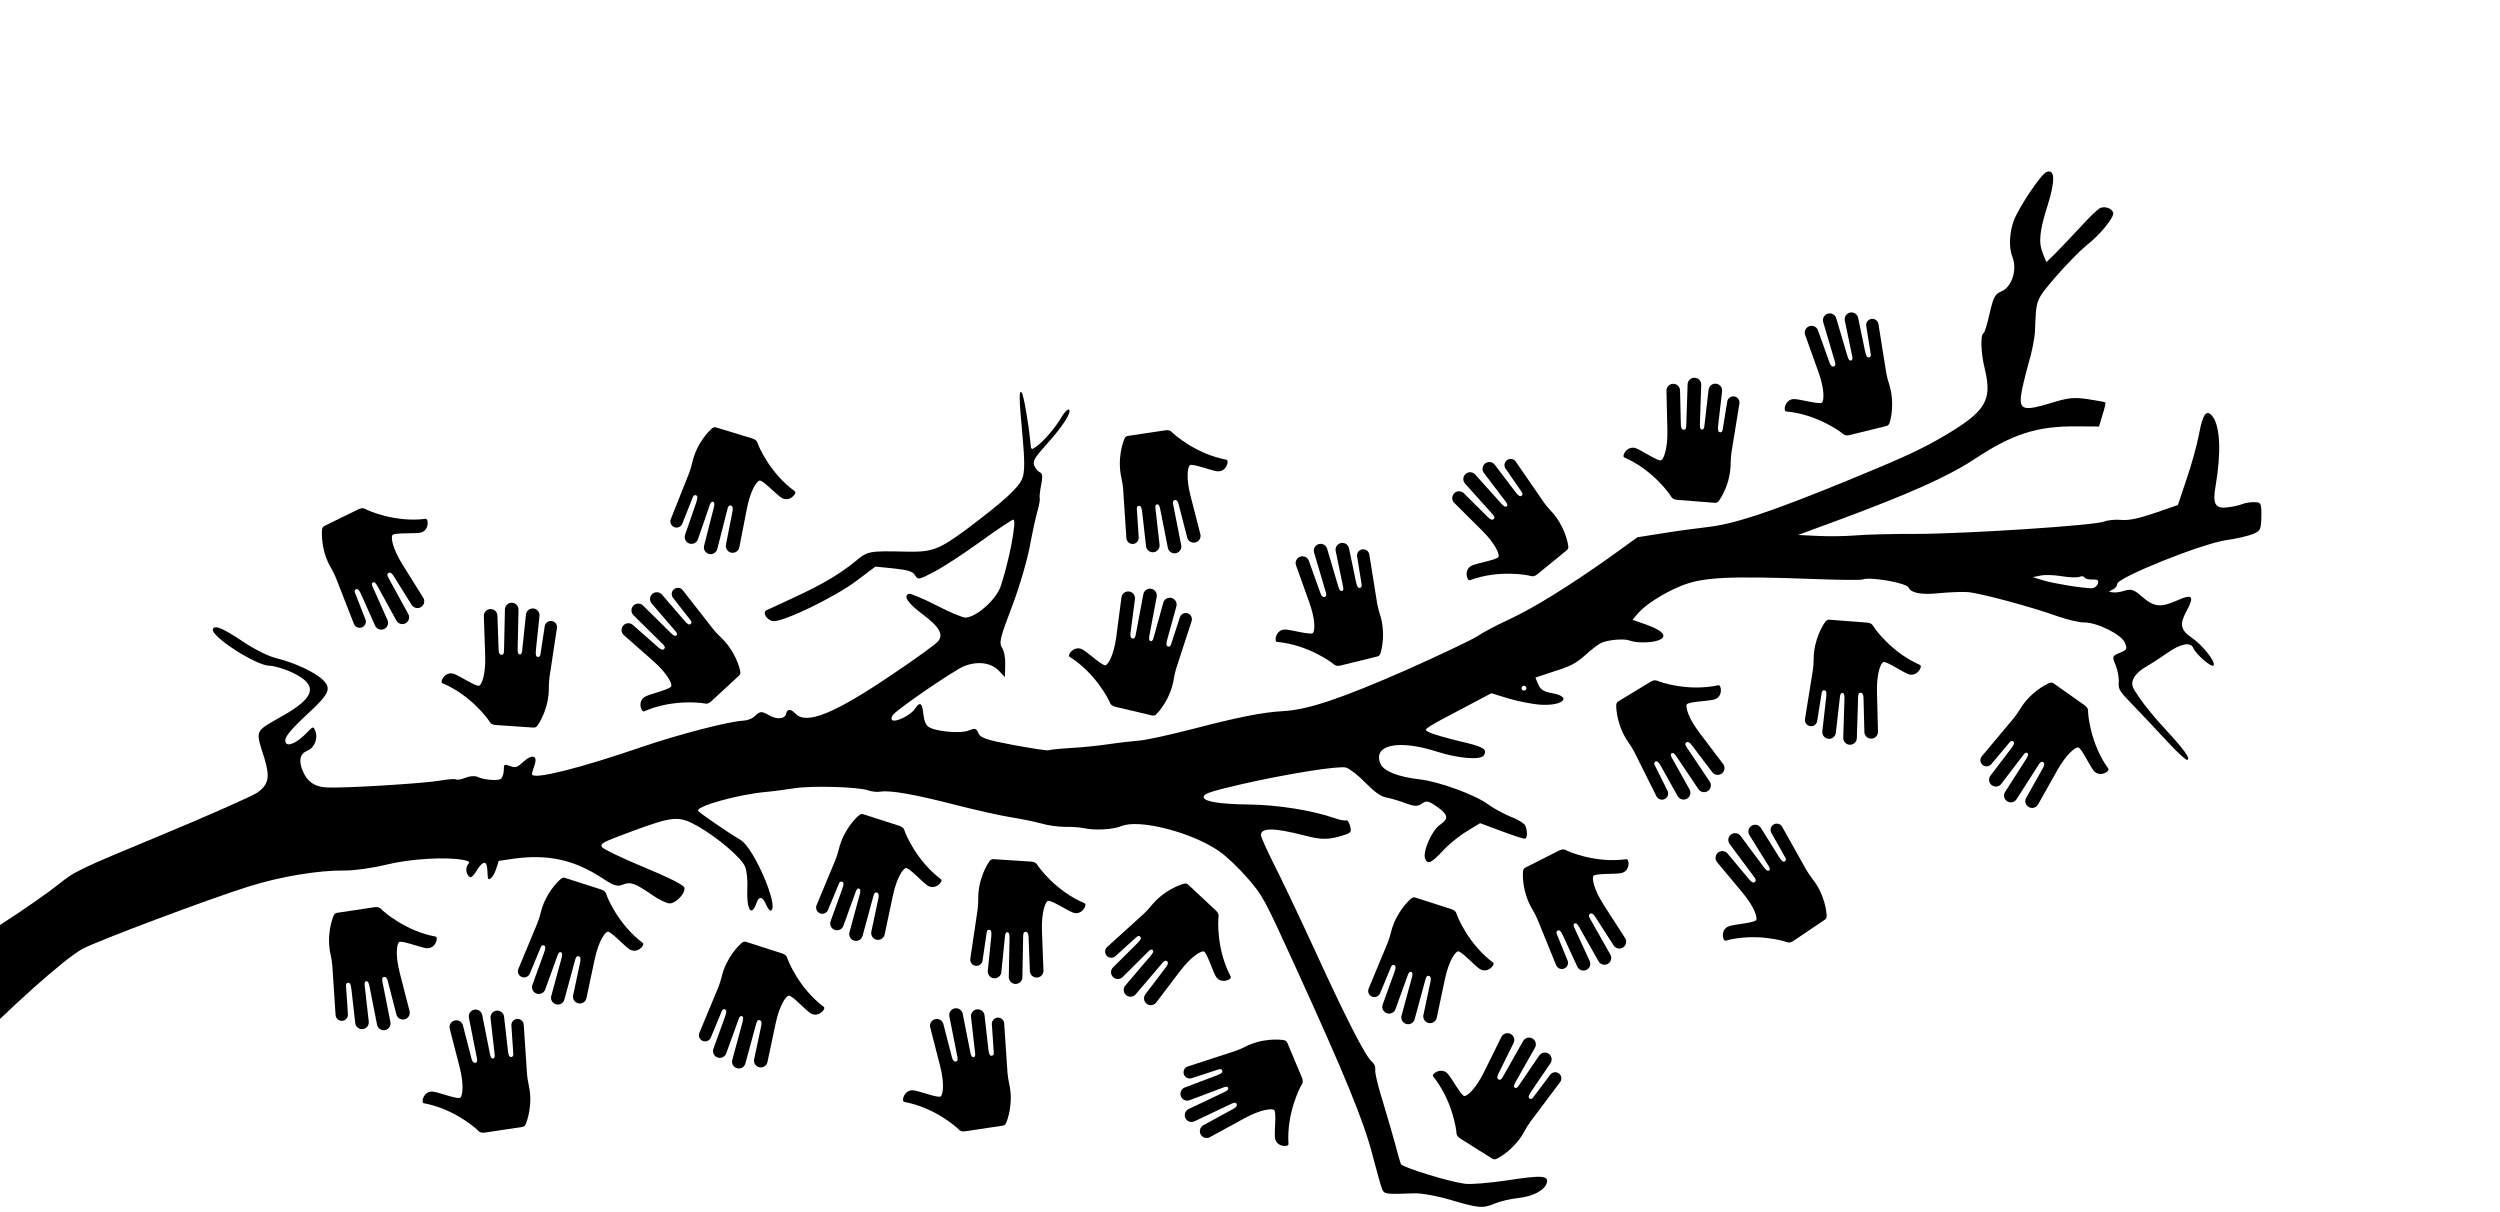 <svg width="1920" height="931" viewBox="0 0 1920 931" fill="none" xmlns="http://www.w3.org/2000/svg">
<g clip-path="url(#clip0_9_2)">
<g clip-path="url(#clip1_9_2)">
<path d="M1730.33 385.682C1727.47 385.649 1723.53 386.467 1721.45 387.331C1719.37 388.196 1714.32 389.272 1710.42 389.671C1701.15 390.872 1699.08 386.851 1701.69 372.546C1705.87 347.822 1705.09 327.804 1699.48 320.164C1694.79 313.769 1691.84 317.436 1688.87 333.315C1687.36 341.465 1683.06 357.082 1679.26 368.018L1672.64 387.853L1655.03 393.94C1642.17 398.258 1634.9 399.851 1628.96 399.264C1624.52 398.868 1618.67 399.466 1616.07 400.546C1608.95 403.499 1511.12 409.917 1472.11 410.034C1453.17 409.963 1431.64 410.552 1424.6 411.236C1417.32 411.818 1404.59 412.016 1396.28 411.599L1380.91 410.854L1411.79 399.467C1466.1 379.37 1495.94 365.972 1515.63 353.123C1545.42 333.235 1564.46 327.164 1595.1 327.469L1612.03 327.566L1614.77 318.494C1616.38 313.553 1617.27 309.319 1616.95 309.044C1616.63 308.769 1610.65 307.59 1603.73 306.597C1592.89 304.991 1588.75 305.289 1575.05 309.547C1554.82 315.703 1551.01 314.845 1552.09 304.223C1552.46 300.206 1555.08 289.355 1557.68 279.935C1560.53 270.617 1562.78 258.899 1562.89 253.768C1563.84 229.575 1563.33 230.803 1578.49 212.917C1586.47 203.708 1597.18 192.754 1602.18 188.642C1613.14 180.232 1624.23 166.272 1622.93 163.148C1621.56 159.851 1616.62 158.239 1612.98 159.751C1611.24 160.471 1604.38 166.98 1597.71 174.428C1590.79 181.774 1582.32 190.781 1578.6 194.562L1571.64 201.316L1569.12 195.242C1565.38 186.218 1566.21 177.937 1572.62 157.582C1578.58 138.628 1578.22 129.421 1571.63 132.157C1567.46 133.886 1550.72 158.735 1546.7 169.15C1543.19 178.337 1542.68 190.347 1545.41 196.942C1549.52 206.834 1545.19 220.428 1537.04 223.812C1532.18 225.829 1531.02 227.937 1528.01 240.782C1526.26 248.829 1524.18 255.591 1523.32 255.951C1520.89 256.959 1521.24 271.051 1524.33 283.399C1530.19 307.819 1525.06 316.05 1492.02 335.455C1474.98 345.374 1460.1 352.16 1418.55 369.197C1357.67 394.054 1331.54 402.659 1309.72 404.997C1300.98 405.982 1285.58 408.098 1275.69 409.76L1257.55 412.61L1237.05 427.423C1205.93 449.491 1178.62 466.521 1159.54 475.454C1150.14 479.761 1138.94 485.627 1134.52 488.685C1130.19 491.497 1105.53 503.154 1080.13 514.506C1030.24 536.43 1004.35 545.137 985.838 546.107C969.346 547.051 951.317 550.667 915.879 559.879C897.69 564.579 879.213 568.584 874.819 568.78C870.497 569.15 859.973 570.262 851.545 571.521C843.117 572.781 829.63 574.105 821.854 574.484C813.904 574.935 806.517 575.762 805.476 576.194C804.434 576.626 792.267 574.759 778.382 572.18C757.43 568.261 752.909 566.679 751.397 563.035C749.812 559.217 748.728 559.056 744.043 561.001C737.448 563.737 717.462 561.656 712.915 558.05C710.764 556.298 709.641 553.102 709.128 548.433C708.317 539.615 706.454 538.558 702.586 544.434C699.645 549.113 688.031 554.95 685.215 553.066C684.263 552.241 684.554 550.493 685.93 548.905C689.984 543.968 732.461 514.95 740.097 511.782C750.336 507.533 760.61 508.762 766.759 514.755L771.781 519.994L772.011 510.744C772.221 505.368 771.174 499.903 769.501 497.343C767.151 493.639 768.111 489.579 777.092 466.12C782.765 451.358 788.982 430.063 791.036 418.835C793.09 407.608 795.898 395.255 797.103 391.296C798.237 387.165 798.85 383.249 798.489 382.381C798.201 381.687 798.7 377.005 799.617 372.352C800.898 366.125 800.656 363.58 798.692 362.768C797.218 362.159 795.198 359.742 794.334 357.66C792.894 354.189 794.604 351.445 804.202 340.75C816.072 327.687 823.736 315.76 820.789 314.541C819.807 314.135 817.259 316.82 815.143 320.546C810.362 328.632 801.733 338.722 795.96 342.949C791.88 345.862 791.808 345.689 791.311 339.589C790.016 325.683 786.132 303.087 784.646 301.466C782.453 299.121 782.573 305.784 785.362 335.548C787.027 353.776 787.042 363.127 785.041 367.619C782.27 374.668 770.128 385.606 742.824 406.089C720.875 422.317 716.117 424.088 695.594 423.653C667.672 423.034 666.313 423.191 657.268 430.809C645.287 440.663 631.92 448.651 610.414 458.592C599.697 463.649 589.775 468.173 588.734 468.605C585.161 470.291 588.939 476.453 593.867 477.053C601.656 477.686 640.809 458.795 657.882 446.015L672.293 435.153L686.513 436.575C696.716 437.631 701.093 438.866 702.665 441.672C705.015 445.376 705.434 445.405 716.977 439.395C723.702 435.994 739.862 425.423 753.173 415.832C766.31 406.312 777.624 398.769 778.361 399.074C780.99 400.017 774.801 431.675 768.515 450.354C765.017 460.553 749.836 473.972 741.64 474.321C739.443 474.419 729.13 470.155 718.977 464.807C708.651 459.531 699.074 455.571 697.859 456.075C693.521 457.875 697.43 463.373 708.388 471.642C721.598 481.417 724.957 487.55 720.208 492.776C718.283 494.999 702.483 506.437 684.977 518.176C640.663 548.159 619.245 556.843 610.933 548.087C607.325 544.295 604.464 544.262 603.779 548.004C603.065 552.166 596.863 552.908 590.711 549.358C585.122 546.185 583.865 546.096 580.348 549.386C577.902 551.825 574.605 553.194 571.049 553.448C559.298 554.053 520.591 564.215 492.798 573.713C445.064 590.062 410.248 598.813 408.592 594.821C408.376 594.301 409.175 591.325 410.322 588.204C413.325 580.245 408.977 578.591 401.77 585.243C397.182 589.385 395.967 589.889 391.865 588.336C387.097 586.653 386.924 586.725 386.887 592.029C386.681 594.963 385.636 597.837 384.247 598.413C380.95 599.782 370.748 598.726 366.848 596.683C364.812 595.697 360.837 595.922 357.54 597.29C354.416 598.587 351.177 599.117 350.369 598.638C349.488 597.987 343.981 598.441 337.923 599.531C325.389 601.68 263.712 605.507 250.792 604.765C241.643 604.289 235.94 600.35 232.484 592.02C229.171 584.037 230.291 578.893 236.192 576.445C241.572 574.212 244.444 566.918 242.14 561.364C240.556 557.546 240.729 557.474 234.461 563.94C227.673 570.622 220.803 573.676 219.363 570.205C217.923 566.734 221.905 561.624 236.87 547.684C252.906 532.893 254.632 528.718 248.094 522.277C242.191 516.386 226.78 509.151 212.708 505.633C205.917 503.975 195.663 498.873 185.772 492.195C170.64 482.2 164.992 479.865 163.499 483.129C161.439 488.46 196.483 511.145 206.918 511.29C210.373 511.281 218.463 513.619 224.818 516.678C244.62 526.16 242.264 535.681 216.835 549.895C195.151 562.35 195.993 559.967 203.085 582.452C207.458 596.912 206.308 602.474 197.699 608.691C194.241 611.143 161.454 625.765 124.663 641.032C58.543 668.468 57.747 669.002 44.898 679.216C37.749 685.03 18.348 698.573 1.494 709.432C-27.715 728.265 -31.736 730.34 -91.583 757.208C-158.646 787.273 -174.874 795.228 -175.327 798.06C-175.618 799.808 -131.766 878.036 -128.332 881.9C-126.384 884.143 -120.411 881.868 -116.806 877.321C-115.257 875.661 -108.24 870.511 -101.006 865.882C-70.134 846.155 -43.077 825.57 -28.645 810.835C8.932 772.459 49.642 736.241 63.398 728.702C74.695 722.59 161.649 689.967 191.017 680.832C215.483 673.121 244.628 668.35 264.241 668.553C271.814 668.665 285.851 666.705 296.565 664.091C314.826 659.565 342.405 657.885 355.872 660.434C360.524 661.351 360.986 661.974 359.234 664.125C357.105 666.839 358.224 672.477 361.171 673.695C362.081 673.928 364.079 671.879 365.788 669.135C367.252 666.29 369.728 663.432 371.116 662.856C373.546 661.847 374.236 664.002 374.599 673.209C374.621 677.675 378.832 674.097 380.981 667.51L383.028 661.168L395.88 659.293C421.38 656.035 441.117 660.458 462.299 674.248C471.309 680.274 474.112 681.145 478.277 679.417C484.178 676.969 487.789 678.318 500.885 687.327C506.097 691.064 512.38 693.949 514.577 693.851C519.665 693.367 526.512 685.847 525.622 681.741C525.177 679.688 513.869 674.006 494.224 665.883C477.281 658.877 462.78 651.875 462.132 650.313C461.052 647.71 463.236 646.601 485.289 638.467C517.205 626.647 521.353 626.35 535.939 634.537C551.16 643.275 569.363 658.709 572.243 665.651C573.467 668.601 574.295 675.988 573.954 682.029C573.221 698.403 576.898 704.811 580.874 693.804C582.891 687.881 585.724 688.333 588.46 694.928C589.612 697.704 591.243 699.672 592.11 699.312C598.531 696.648 579.072 651.222 568.804 645.108C557.728 638.515 536.605 623.886 536.101 622.672C534.661 619.201 566.717 610.171 588.081 608.222C593.589 607.768 603.376 606.351 610.098 605.393C623.643 603.23 659.284 604.309 666.925 607.037C669.554 607.98 673.817 608.449 676.463 607.961C683.706 606.787 703.01 610.168 733.784 618.148C749.258 622.102 768.33 626.394 776.161 627.619C783.993 628.845 794.454 631.014 799.496 632.38C804.611 633.919 812.79 635.001 817.675 635.008C822.733 634.943 829.193 635.314 832.343 636.041C841.056 637.918 854.759 637.115 861.18 634.45C874.89 628.761 915.43 639.198 936.308 653.725C941.694 657.39 951.479 666.755 958.102 674.382C969.934 688.187 970.395 688.81 995.06 742.857C1033.08 826.149 1047.53 861.451 1054.06 887.013C1057.18 898.942 1060.48 910.798 1061.41 913.054C1063.14 917.22 1063.98 917.279 1086.02 916.473C1091.43 916.264 1103.74 918.479 1113.47 921.355C1135.75 927.978 1138.68 928.185 1148.06 924.296C1152.22 922.568 1160.19 920.686 1166.04 920.087C1177.33 918.861 1186.17 914.177 1187.91 908.571C1189.58 902.793 1184.31 902.337 1156.8 906.632C1143.35 908.549 1129.03 909.815 1124.87 909.1C1112.84 907.58 1076.9 896.456 1075.89 894.026C1075.39 892.812 1073.27 885.755 1071.43 878.381C1069.42 871.08 1065.15 856.374 1061.87 845.53C1058.49 834.931 1055.95 824.39 1056.2 822.049C1056.48 819.289 1055.54 817.033 1053.63 815.383C1048.77 811.502 1033.59 781.793 1009.65 729.481C997.301 702.666 982.993 672.597 977.805 662.544C972.79 652.42 968.482 643.019 968.427 641.415C968.247 635.59 978.437 635.634 1001.44 641.55C1015.16 645.212 1020.81 645.105 1032.98 641.076C1037.63 639.55 1038.04 638.568 1036.9 634.361C1036.1 631.44 1034.71 629.573 1033.67 630.005C1032.63 630.437 1028.89 629.753 1025.28 628.403C1007.51 622.35 982.191 618.208 959.052 617.842C938.009 617.623 925.842 615.756 924.618 612.805C923.393 609.855 927.804 608.228 953.409 602.282C988.167 594.369 1028.21 587.924 1033.74 589.493C1036.55 590.364 1043.42 595.65 1048.83 601.338C1055.51 608.126 1060.72 611.863 1064.64 612.476C1067.72 613.029 1074.41 614.933 1079.25 616.79C1086.22 619.387 1088.91 619.492 1092.02 617.184C1095.48 614.732 1096.98 614.922 1103.57 619.514C1112.23 625.683 1112.86 628.676 1106.05 633.334C1099.78 637.358 1092.36 654.272 1094.52 659.478C1096.46 664.164 1099.07 663.083 1108.36 653.124C1112.56 648.534 1120.6 641.941 1126.32 638.553L1136.7 632.209L1153.29 638.347C1162.48 641.858 1170.46 644.442 1171.33 644.082C1173.07 643.362 1173.18 638.231 1171.45 634.066C1170.8 632.504 1165.8 629.288 1160.3 627.3C1154.9 625.066 1147.03 620.806 1142.94 617.822C1133.18 610.48 1105.1 600.163 1089.97 598.508C1073.51 596.59 1062.53 592.195 1060.16 586.468C1054.11 571.89 1074.36 567.757 1103.76 577.325C1120.4 582.625 1137.66 584.009 1139.8 579.864C1142.32 575.156 1139.16 573.417 1120.51 569.154C1110.99 566.799 1101.08 563.995 1098.55 562.806C1093.98 560.632 1093.98 560.632 1098.41 557.574C1100.8 555.973 1112.44 549.718 1124.16 543.635L1145.33 532.407L1158.61 536.459C1166.04 538.667 1176.43 540.662 1182.12 541.148C1199.79 542.561 1208.22 535.405 1192.34 532.433C1185.27 531.093 1183.02 529.586 1181.29 525.421L1179.2 520.389L1194.04 515.453C1206.44 511.525 1210.29 509.522 1217.57 503.043C1222.43 498.584 1228.03 494.43 1229.94 493.638C1235.84 491.189 1247.7 490.339 1251.63 491.964C1256.71 493.923 1268.68 493.839 1274.06 491.607C1280.83 488.798 1277.42 484.515 1264.94 479.929L1253.76 476.025L1257.71 471.334C1263.59 464.419 1277.09 455.767 1290.62 450.15C1307.28 443.237 1326.39 442.224 1393.94 444.708C1412.76 445.444 1429.09 445.583 1430.31 445.079C1436.03 442.703 1464.33 447.644 1465.84 451.288C1467.57 455.453 1475.72 456.954 1488.78 455.6C1496.42 454.874 1506.39 454.397 1511 454.722C1520.64 455.401 1560.73 466.227 1580.61 473.44C1587.93 475.893 1596.79 478.117 1600.42 478.036C1610.53 477.906 1629.25 487.227 1631.92 493.648C1633.93 498.507 1633.56 499.071 1628 501.375C1622.1 503.823 1622 504.069 1624.81 510.837C1626.46 514.829 1627.48 520.713 1627.17 523.892C1626.86 529.514 1627.54 530.657 1638.54 541.961C1644.97 548.647 1656.58 560.921 1664.32 569.301C1671.83 577.579 1678.96 583.978 1679.83 583.617C1682.43 582.537 1677.67 575.969 1662.88 559.933C1655.59 552.175 1646.91 541.539 1643.24 536.143C1637.13 527.289 1636.8 526.002 1638.28 521.726C1639.32 518.851 1643.04 515.07 1647.61 512.359C1651.74 510.038 1659.42 505.02 1664.47 501.501C1674.84 494.145 1682.43 492.826 1684.45 497.685C1686.93 503.167 1699.09 513.374 1700.11 510.919C1701.43 507.726 1691.04 494.949 1683.16 489.676C1674.71 484.027 1673.78 479.329 1679 469.84C1685.58 457.753 1683.95 455.785 1671.94 461.173C1659.42 466.777 1654.07 466.147 1645.11 458.272C1639 452.872 1637.11 452.233 1631.96 453.555C1628.59 454.75 1624.34 455.293 1622.35 454.9C1619.17 454.591 1619.27 454.346 1622.32 452.876C1624.4 452.012 1626.05 450.107 1626 448.502C1625.83 443.689 1690.16 417.811 1709.49 414.876C1717.57 413.761 1726.82 411.548 1730.29 410.108C1735.84 407.804 1736.42 406.75 1736.7 398.093C1736.96 385.981 1736.57 385.532 1730.33 385.682ZM1606.81 451.784C1600.57 451.934 1577.25 448.185 1569.33 445.774L1561.17 443.262L1566.98 442.071C1570.32 441.295 1577.55 441.552 1583.46 442.557C1589.12 443.462 1595.34 443.731 1597.07 443.011C1598.81 442.291 1600.55 442.582 1600.91 443.45C1601.35 444.491 1604.08 445.189 1606.87 445.049C1611.09 444.925 1611.97 445.577 1611.1 448.379C1610.56 450.026 1608.59 451.656 1606.81 451.784ZM1171.09 530.263C1170.23 530.623 1169.07 530.289 1168.64 529.247C1168.28 528.38 1168.79 527.152 1169.65 526.792C1170.69 526.36 1171.75 526.939 1172.11 527.807C1172.54 528.848 1172.13 529.831 1171.09 530.263Z" fill="black"/>
<path d="M412.571 557.479C412.005 558.199 411.036 558.874 409.877 558.798C409.04 558.743 381.373 556.884 380.529 556.806C378.112 556.591 376.737 555.601 376.055 554.347C375.014 552.441 361.697 533.958 339.784 524.695C337.44 523.708 341.903 515.085 348.725 517.568C353.4 519.269 365.832 527.641 368.083 526.587C369.822 525.772 373.147 518.432 372.628 503.324L371.578 472.948C371.583 471.596 372.111 470.299 373.052 469.328C373.993 468.358 375.274 467.79 376.625 467.744C377.975 467.697 379.292 468.176 380.297 469.08C381.302 469.984 381.918 471.242 382.015 472.591L382.935 499.099C383.021 501.684 383.828 502.946 385.216 502.919C386.451 502.901 386.94 502.259 387.081 499.826L387.776 468.004C387.79 467.319 387.939 466.643 388.214 466.016C388.49 465.388 388.886 464.821 389.381 464.347C389.876 463.873 390.459 463.501 391.098 463.252C391.737 463.004 392.418 462.883 393.103 462.898C393.789 462.911 394.466 463.06 395.094 463.335C395.723 463.61 396.291 464.006 396.765 464.501C397.24 464.997 397.613 465.581 397.861 466.22C398.11 466.859 398.23 467.542 398.214 468.228L397.555 498.487C397.502 501.149 397.905 502.701 399.467 502.62C400.405 502.573 400.802 501.307 400.981 500.143L403.918 472.102C403.971 471.406 404.164 470.727 404.484 470.107C404.804 469.486 405.246 468.936 405.782 468.489C406.319 468.042 406.939 467.707 407.607 467.504C408.275 467.301 408.977 467.233 409.672 467.306C410.366 467.379 411.039 467.59 411.651 467.927C412.262 468.265 412.8 468.721 413.232 469.27C413.664 469.818 413.982 470.448 414.166 471.121C414.351 471.795 414.399 472.498 414.307 473.191L411.605 499.035C411.203 502.831 411.54 504.375 413.042 504.533C414.571 504.701 414.926 503.521 415.081 502.497L418.384 480.671C418.629 479.479 419.321 478.426 420.319 477.73C421.317 477.033 422.545 476.746 423.748 476.928C424.951 477.11 426.039 477.747 426.786 478.708C427.534 479.668 427.884 480.879 427.765 482.09L424.163 505.846L424.166 505.852L424.165 505.857L422.003 520.101C421.674 522.818 421.483 525.419 421.506 528.045C421.663 543.475 414.43 555.075 412.571 557.479Z" fill="black"/>
<g clip-path="url(#clip2_9_2)">
<path d="M256.38 702.929C256.777 702.104 257.578 701.237 258.727 701.062C259.555 700.936 286.976 696.803 287.817 696.698C290.224 696.388 291.779 697.059 292.715 698.137C294.141 699.774 311.12 714.963 334.513 719.297C337.014 719.757 334.509 729.138 327.313 728.18C322.381 727.524 308.441 722.021 306.469 723.534C304.946 724.703 303.276 732.587 307.032 747.23L314.588 776.67C314.874 777.991 314.637 779.372 313.927 780.522C313.217 781.672 312.088 782.502 310.779 782.837C309.469 783.173 308.081 782.988 306.905 782.322C305.729 781.655 304.857 780.559 304.472 779.263L297.875 753.572C297.235 751.066 296.175 750.007 294.826 750.332C293.623 750.615 293.283 751.347 293.669 753.754L299.832 784.98C299.966 785.653 299.965 786.345 299.831 787.017C299.697 787.689 299.432 788.328 299.051 788.897C298.669 789.467 298.18 789.955 297.609 790.336C297.039 790.716 296.4 790.98 295.727 791.112C295.055 791.247 294.362 791.248 293.689 791.114C293.016 790.981 292.376 790.716 291.806 790.334C291.236 789.953 290.746 789.462 290.366 788.891C289.986 788.32 289.722 787.68 289.59 787.007L283.727 757.313C283.207 754.702 282.48 753.273 280.972 753.688C280.066 753.936 279.951 755.257 280.026 756.432L283.187 784.449C283.284 785.141 283.242 785.845 283.063 786.52C282.883 787.195 282.571 787.827 282.143 788.379C281.715 788.931 281.181 789.391 280.572 789.733C279.963 790.075 279.292 790.292 278.598 790.37C277.904 790.448 277.202 790.387 276.532 790.189C275.862 789.991 275.239 789.661 274.699 789.218C274.159 788.775 273.714 788.228 273.389 787.61C273.064 786.992 272.866 786.316 272.807 785.62L269.888 759.799C269.465 756.005 268.804 754.57 267.303 754.739C265.773 754.903 265.68 756.132 265.75 757.165L267.216 779.191C267.234 780.408 266.784 781.585 265.959 782.48C265.134 783.374 263.997 783.918 262.783 783.999C261.568 784.08 260.369 783.692 259.433 782.915C258.496 782.138 257.894 781.031 257.75 779.822L256.16 755.848L256.155 755.842L256.156 755.837L255.205 741.461C254.942 738.737 254.569 736.156 253.982 733.596C250.511 718.561 255.081 705.677 256.38 702.929Z" fill="black"/>
</g>
<g clip-path="url(#clip3_9_2)">
<path d="M863.714 336.677C864.111 335.853 864.912 334.986 866.06 334.811C866.889 334.684 894.309 330.551 895.151 330.446C897.558 330.136 899.113 330.807 900.049 331.885C901.475 333.523 918.454 348.711 941.847 353.046C944.348 353.505 941.843 362.886 934.647 361.928C929.715 361.272 915.774 355.769 913.803 357.282C912.28 358.452 910.61 366.335 914.366 380.979L921.922 410.418C922.208 411.739 921.971 413.12 921.261 414.27C920.55 415.42 919.422 416.25 918.113 416.586C916.803 416.921 915.415 416.737 914.239 416.07C913.063 415.403 912.191 414.307 911.806 413.011L905.209 387.321C904.569 384.815 903.509 383.755 902.16 384.08C900.957 384.364 900.617 385.096 901.003 387.502L907.166 418.729C907.3 419.401 907.299 420.093 907.165 420.765C907.031 421.437 906.766 422.076 906.385 422.646C906.003 423.215 905.514 423.704 904.943 424.084C904.373 424.464 903.733 424.728 903.061 424.861C902.388 424.996 901.696 424.996 901.023 424.863C900.35 424.729 899.71 424.464 899.14 424.083C898.57 423.701 898.08 423.211 897.7 422.64C897.32 422.069 897.056 421.428 896.924 420.755L891.061 391.062C890.541 388.45 889.813 387.022 888.306 387.436C887.4 387.684 887.285 389.005 887.36 390.181L890.521 418.198C890.618 418.889 890.576 419.593 890.397 420.268C890.217 420.943 889.904 421.575 889.477 422.127C889.049 422.679 888.515 423.14 887.906 423.482C887.297 423.824 886.626 424.04 885.932 424.118C885.238 424.197 884.536 424.135 883.866 423.937C883.196 423.739 882.573 423.409 882.033 422.966C881.493 422.523 881.048 421.977 880.722 421.359C880.397 420.741 880.199 420.064 880.14 419.368L877.222 393.547C876.799 389.753 876.138 388.318 874.637 388.487C873.107 388.651 873.014 389.88 873.084 390.913L874.55 412.939C874.568 414.156 874.118 415.333 873.293 416.228C872.468 417.123 871.331 417.667 870.117 417.748C868.902 417.829 867.703 417.441 866.767 416.663C865.83 415.886 865.228 414.779 865.084 413.571L863.494 389.596L863.489 389.59L863.49 389.586L862.539 375.209C862.276 372.486 861.903 369.904 861.316 367.344C857.844 352.31 862.415 339.425 863.714 336.677Z" fill="black"/>
</g>
<path d="M247.38 406.455C247.51 405.549 248.013 404.481 249.055 403.967C249.807 403.596 274.702 391.383 275.472 391.029C277.673 390.007 279.358 390.177 280.576 390.923C282.43 392.054 303.201 401.411 326.811 398.485C329.334 398.168 329.777 407.868 322.627 409.126C317.727 409.988 302.776 408.948 301.352 410.986C300.253 412.56 301.04 420.58 309.039 433.408L325.126 459.196C325.797 460.369 325.988 461.757 325.658 463.067C325.328 464.378 324.502 465.51 323.355 466.225C322.208 466.94 320.828 467.183 319.506 466.902C318.184 466.622 317.022 465.839 316.264 464.72L302.222 442.218C300.856 440.021 299.526 439.331 298.338 440.048C297.276 440.682 297.173 441.481 298.267 443.66L313.565 471.571C313.896 472.172 314.104 472.831 314.179 473.513C314.254 474.194 314.194 474.883 314.002 475.541C313.811 476.199 313.491 476.813 313.062 477.347C312.633 477.882 312.103 478.326 311.502 478.656C310.901 478.987 310.241 479.197 309.559 479.273C308.877 479.349 308.187 479.289 307.529 479.097C306.87 478.906 306.256 478.586 305.721 478.156C305.186 477.726 304.741 477.195 304.412 476.593L289.863 450.053C288.579 447.72 287.454 446.578 286.142 447.428C285.353 447.937 285.642 449.232 286.069 450.33L297.536 476.087C297.837 476.717 298.009 477.401 298.042 478.099C298.075 478.796 297.967 479.493 297.726 480.148C297.485 480.804 297.114 481.404 296.637 481.914C296.16 482.424 295.585 482.833 294.947 483.117C294.309 483.401 293.621 483.554 292.923 483.567C292.225 483.581 291.531 483.454 290.883 483.195C290.234 482.935 289.644 482.549 289.148 482.058C288.651 481.566 288.259 480.981 287.992 480.335L277.419 456.598C275.871 453.109 274.807 451.94 273.428 452.554C272.019 453.172 272.301 454.372 272.679 455.336L280.723 475.893C281.107 477.048 281.033 478.306 280.516 479.408C280 480.51 279.08 481.371 277.947 481.815C276.813 482.259 275.553 482.25 274.426 481.792C273.298 481.333 272.39 480.46 271.888 479.351L263.138 456.974L263.132 456.97L263.131 456.965L257.887 443.546C256.814 441.028 255.68 438.679 254.348 436.416C246.502 423.13 246.971 409.467 247.38 406.455Z" fill="black"/>
<g clip-path="url(#clip4_9_2)">
<path d="M546.935 328.914C547.648 328.34 548.744 327.903 549.856 328.239C550.659 328.481 577.19 336.548 577.994 336.815C580.3 337.571 581.415 338.845 581.797 340.221C582.38 342.313 591.172 363.329 610.424 377.307C612.484 378.797 606.187 386.188 600.103 382.227C595.933 379.513 585.716 368.547 583.285 369.065C581.408 369.465 576.509 375.863 573.598 390.698L567.753 420.525C567.443 421.84 566.635 422.985 565.499 423.717C564.363 424.45 562.987 424.714 561.661 424.453C560.335 424.193 559.161 423.429 558.386 422.321C557.611 421.213 557.296 419.848 557.506 418.513L562.604 392.484C563.104 389.946 562.603 388.534 561.245 388.246C560.037 387.985 559.416 388.499 558.729 390.838L550.858 421.678C550.689 422.342 550.391 422.967 549.981 423.516C549.57 424.065 549.056 424.528 548.467 424.878C547.878 425.228 547.225 425.458 546.547 425.556C545.869 425.654 545.178 425.617 544.514 425.447C543.848 425.28 543.223 424.982 542.673 424.572C542.123 424.162 541.659 423.648 541.309 423.058C540.958 422.468 540.727 421.815 540.63 421.136C540.532 420.457 540.57 419.765 540.74 419.101L548.223 389.774C548.877 387.193 548.835 385.59 547.295 385.315C546.371 385.149 545.699 386.293 545.261 387.386L536.06 414.037C535.85 414.703 535.509 415.321 535.057 415.853C534.605 416.385 534.051 416.821 533.427 417.135C532.803 417.449 532.123 417.635 531.426 417.682C530.73 417.729 530.031 417.636 529.371 417.408C528.71 417.18 528.103 416.822 527.583 416.355C527.064 415.888 526.643 415.322 526.347 414.69C526.05 414.058 525.883 413.373 525.855 412.675C525.827 411.977 525.94 411.281 526.186 410.628L534.661 386.063C535.911 382.456 535.932 380.877 534.505 380.383C533.053 379.873 532.44 380.942 532.058 381.905L523.905 402.419C523.398 403.525 522.485 404.394 521.355 404.847C520.226 405.3 518.966 405.302 517.835 404.852C516.704 404.403 515.788 403.537 515.277 402.432C514.766 401.327 514.699 400.069 515.089 398.916L523.968 376.59L523.966 376.583L523.969 376.579L529.296 363.192C530.23 360.62 531.005 358.129 531.576 355.566C534.911 340.5 544.58 330.836 546.935 328.914Z" fill="black"/>
</g>
<g clip-path="url(#clip5_9_2)">
<path d="M403.607 863.604C403.21 864.429 402.409 865.296 401.261 865.472C400.432 865.599 373.014 869.746 372.173 869.851C369.766 870.163 368.211 869.492 367.274 868.415C365.847 866.778 348.86 851.598 325.465 847.276C322.964 846.818 325.464 837.435 332.661 838.39C337.593 839.044 351.536 844.539 353.507 843.025C355.029 841.855 356.695 833.97 352.932 819.329L345.36 789.893C345.074 788.572 345.31 787.191 346.019 786.041C346.729 784.89 347.857 784.06 349.166 783.724C350.476 783.387 351.864 783.571 353.041 784.237C354.217 784.903 355.089 785.999 355.475 787.295L362.086 812.982C362.727 815.488 363.787 816.546 365.136 816.221C366.339 815.937 366.678 815.205 366.291 812.798L360.112 781.575C359.978 780.903 359.978 780.211 360.112 779.539C360.245 778.867 360.51 778.227 360.891 777.658C361.272 777.088 361.762 776.599 362.332 776.219C362.902 775.838 363.541 775.574 364.214 775.441C364.886 775.306 365.579 775.305 366.252 775.438C366.925 775.571 367.565 775.836 368.135 776.217C368.706 776.598 369.195 777.088 369.576 777.659C369.956 778.23 370.22 778.87 370.353 779.543L376.231 809.234C376.752 811.845 377.481 813.273 378.989 812.858C379.894 812.609 380.009 811.288 379.933 810.113L376.757 782.097C376.66 781.406 376.702 780.702 376.881 780.027C377.059 779.352 377.372 778.72 377.799 778.168C378.227 777.615 378.761 777.154 379.369 776.812C379.978 776.47 380.649 776.253 381.343 776.174C382.037 776.096 382.739 776.157 383.409 776.354C384.079 776.552 384.702 776.882 385.242 777.324C385.783 777.767 386.229 778.313 386.554 778.931C386.879 779.549 387.078 780.226 387.137 780.921L390.069 806.741C390.494 810.535 391.156 811.969 392.656 811.8C394.186 811.635 394.279 810.406 394.209 809.373L392.731 787.348C392.713 786.131 393.162 784.953 393.987 784.058C394.811 783.163 395.948 782.618 397.162 782.537C398.376 782.455 399.575 782.843 400.512 783.619C401.449 784.396 402.052 785.503 402.197 786.711L403.799 810.685L403.804 810.69L403.803 810.695L404.762 825.071C405.026 827.795 405.4 830.376 405.989 832.936C409.468 847.968 404.904 860.855 403.607 863.604Z" fill="black"/>
</g>
<g clip-path="url(#clip6_9_2)">
<path d="M772.607 862.604C772.21 863.429 771.409 864.296 770.261 864.472C769.432 864.599 742.014 868.746 741.173 868.851C738.766 869.163 737.211 868.492 736.274 867.415C734.847 865.778 717.86 850.598 694.465 846.276C691.964 845.818 694.464 836.435 701.661 837.39C706.593 838.044 720.536 843.539 722.507 842.025C724.029 840.855 725.695 832.97 721.932 818.329L714.36 788.893C714.074 787.572 714.31 786.191 715.019 785.041C715.729 783.89 716.857 783.06 718.166 782.724C719.476 782.387 720.864 782.571 722.041 783.237C723.217 783.903 724.089 784.999 724.475 786.295L731.086 811.982C731.727 814.488 732.787 815.546 734.136 815.221C735.339 814.937 735.678 814.205 735.291 811.798L729.112 780.575C728.978 779.903 728.978 779.211 729.112 778.539C729.245 777.867 729.51 777.227 729.891 776.658C730.272 776.088 730.762 775.599 731.332 775.219C731.902 774.838 732.541 774.574 733.214 774.441C733.886 774.306 734.579 774.305 735.252 774.438C735.925 774.571 736.565 774.836 737.135 775.217C737.706 775.598 738.195 776.088 738.576 776.659C738.956 777.23 739.22 777.87 739.353 778.543L745.231 808.234C745.752 810.845 746.481 812.273 747.989 811.858C748.894 811.609 749.009 810.288 748.933 809.113L745.757 781.097C745.66 780.406 745.702 779.702 745.881 779.027C746.059 778.352 746.372 777.72 746.799 777.168C747.227 776.615 747.761 776.154 748.369 775.812C748.978 775.47 749.649 775.253 750.343 775.174C751.037 775.096 751.739 775.157 752.409 775.354C753.079 775.552 753.702 775.882 754.242 776.324C754.783 776.767 755.229 777.313 755.554 777.931C755.879 778.549 756.078 779.226 756.137 779.921L759.069 805.741C759.494 809.535 760.156 810.969 761.656 810.8C763.186 810.635 763.279 809.406 763.209 808.373L761.731 786.348C761.713 785.131 762.162 783.953 762.987 783.058C763.811 782.163 764.948 781.618 766.162 781.537C767.376 781.455 768.575 781.843 769.512 782.619C770.449 783.396 771.052 784.503 771.197 785.711L772.799 809.685L772.804 809.69L772.803 809.695L773.762 824.071C774.026 826.795 774.4 829.376 774.989 831.936C778.468 846.968 773.904 859.855 772.607 862.604Z" fill="black"/>
</g>
<g clip-path="url(#clip7_9_2)">
<path d="M430.94 674.839C431.662 674.277 432.765 673.856 433.871 674.209C434.67 674.463 461.075 682.935 461.875 683.214C464.169 684.005 465.265 685.297 465.625 686.678C466.176 688.779 474.646 709.927 493.681 724.197C495.719 725.719 489.309 733.013 483.286 728.959C479.159 726.182 469.111 715.061 466.672 715.541C464.789 715.913 459.792 722.236 456.655 737.024L450.355 766.758C450.024 768.068 449.199 769.2 448.052 769.915C446.905 770.631 445.525 770.873 444.203 770.593C442.881 770.312 441.719 769.53 440.961 768.41C440.203 767.291 439.909 765.921 440.14 764.59L445.634 738.641C446.174 736.111 445.695 734.692 444.341 734.384C443.137 734.104 442.508 734.608 441.785 736.936L433.443 767.653C433.264 768.314 432.957 768.934 432.538 769.477C432.12 770.019 431.598 770.474 431.004 770.815C430.409 771.156 429.754 771.377 429.074 771.464C428.394 771.551 427.704 771.504 427.042 771.324C426.38 771.146 425.759 770.84 425.215 770.421C424.672 770.003 424.216 769.481 423.874 768.886C423.533 768.291 423.312 767.634 423.225 766.954C423.138 766.273 423.186 765.582 423.367 764.921L431.297 735.711C431.991 733.141 431.973 731.538 430.438 731.24C429.516 731.059 428.826 732.192 428.372 733.279L418.764 759.786C418.545 760.449 418.194 761.061 417.734 761.586C417.274 762.111 416.713 762.539 416.084 762.843C415.456 763.148 414.773 763.323 414.076 763.36C413.378 763.396 412.681 763.292 412.024 763.054C411.368 762.816 410.765 762.449 410.253 761.974C409.741 761.499 409.329 760.927 409.042 760.29C408.755 759.654 408.598 758.966 408.581 758.268C408.564 757.57 408.688 756.876 408.944 756.226L417.793 731.794C419.099 728.207 419.143 726.627 417.724 726.112C416.28 725.58 415.651 726.64 415.255 727.596L406.789 747.983C406.264 749.081 405.339 749.936 404.202 750.372C403.066 750.807 401.805 750.79 400.681 750.323C399.557 749.857 398.655 748.977 398.161 747.864C397.667 746.752 397.619 745.493 398.027 744.346L407.247 722.158L407.245 722.151L407.248 722.147L412.779 708.843C413.752 706.286 414.565 703.807 415.175 701.253C418.74 686.24 428.556 676.724 430.94 674.839Z" fill="black"/>
</g>
<g clip-path="url(#clip8_9_2)">
<path d="M909.527 678.638C910.421 678.437 911.598 678.527 912.448 679.319C913.062 679.89 933.327 698.818 933.931 699.412C935.669 701.106 936.109 702.742 935.845 704.145C935.447 706.28 934.083 729.02 945.21 750.049C946.403 752.294 937.494 756.156 933.777 749.92C931.229 745.647 926.887 731.302 924.476 730.696C922.614 730.228 915.398 733.814 906.251 745.85L887.865 770.053C887.007 771.097 885.778 771.769 884.435 771.926C883.093 772.084 881.742 771.714 880.665 770.896C879.589 770.078 878.872 768.875 878.664 767.539C878.457 766.204 878.775 764.839 879.552 763.733L895.594 742.61C897.161 740.552 897.333 739.064 896.241 738.208C895.271 737.441 894.487 737.629 892.84 739.426L872.189 763.646C871.745 764.168 871.202 764.598 870.592 764.91C869.982 765.222 869.316 765.411 868.633 765.465C867.95 765.52 867.263 765.44 866.611 765.229C865.959 765.018 865.355 764.68 864.833 764.236C864.31 763.792 863.879 763.25 863.566 762.639C863.253 762.029 863.063 761.363 863.008 760.679C862.953 759.995 863.034 759.307 863.246 758.654C863.457 758.002 863.795 757.397 864.241 756.876L883.877 733.843C885.601 731.814 886.269 730.356 885.008 729.432C884.251 728.876 883.144 729.606 882.27 730.395L862.27 750.268C861.788 750.774 861.21 751.178 860.57 751.456C859.929 751.735 859.24 751.882 858.542 751.89C857.843 751.897 857.151 751.764 856.504 751.5C855.858 751.235 855.272 750.843 854.78 750.348C854.287 749.852 853.9 749.263 853.639 748.616C853.378 747.968 853.25 747.274 853.262 746.576C853.274 745.878 853.425 745.189 853.708 744.55C853.991 743.912 854.398 743.336 854.907 742.858L873.336 724.538C876.047 721.851 876.761 720.441 875.698 719.37C874.618 718.273 873.598 718.963 872.831 719.658L856.475 734.484C855.533 735.253 854.33 735.632 853.117 735.541C851.903 735.449 850.771 734.896 849.953 733.994C849.136 733.093 848.696 731.912 848.724 730.695C848.751 729.479 849.245 728.319 850.103 727.456L867.909 711.323L867.91 711.316L867.915 711.314L878.593 701.642C880.565 699.745 882.358 697.85 884 695.8C893.629 683.743 906.567 679.326 909.527 678.638Z" fill="black"/>
</g>
<g clip-path="url(#clip9_9_2)">
<path d="M760.125 661.15C760.689 660.428 761.656 659.751 762.815 659.823C763.652 659.875 791.325 661.65 792.169 661.726C794.587 661.933 795.964 662.919 796.65 664.171C797.697 666.073 811.07 684.516 833.012 693.713C835.359 694.692 830.922 703.329 824.092 700.867C819.412 699.179 806.955 690.846 804.707 691.906C802.971 692.726 799.667 700.077 800.233 715.183L801.375 745.556C801.374 746.908 800.85 748.207 799.912 749.18C798.974 750.153 797.695 750.725 796.345 750.775C794.994 750.826 793.676 750.351 792.668 749.45C791.66 748.549 791.041 747.293 790.94 745.945L789.939 719.44C789.845 716.855 789.034 715.595 787.646 715.626C786.411 715.649 785.924 716.292 785.79 718.726L785.193 750.549C785.181 751.234 785.034 751.91 784.76 752.538C784.486 753.167 784.092 753.735 783.598 754.211C783.105 754.686 782.523 755.06 781.885 755.311C781.247 755.561 780.566 755.684 779.881 755.671C779.195 755.66 778.518 755.514 777.888 755.241C777.259 754.968 776.69 754.573 776.214 754.079C775.737 753.585 775.363 753.002 775.113 752.364C774.862 751.725 774.74 751.043 774.754 750.357L775.32 720.096C775.366 717.434 774.957 715.883 773.396 715.969C772.458 716.019 772.065 717.286 771.89 718.45L769.038 746.5C768.987 747.197 768.796 747.876 768.478 748.497C768.16 749.119 767.72 749.67 767.185 750.119C766.65 750.568 766.03 750.905 765.363 751.11C764.695 751.315 763.993 751.384 763.299 751.314C762.604 751.243 761.93 751.034 761.318 750.698C760.705 750.363 760.166 749.908 759.733 749.361C759.299 748.814 758.979 748.185 758.793 747.512C758.606 746.839 758.556 746.136 758.646 745.443L761.269 719.591C761.66 715.793 761.318 714.251 759.816 714.097C758.285 713.934 757.934 715.115 757.783 716.139L754.546 737.975C754.305 739.168 753.615 740.223 752.62 740.923C751.624 741.622 750.397 741.913 749.193 741.734C747.99 741.556 746.9 740.922 746.15 739.964C745.399 739.006 745.045 737.797 745.161 736.585L748.69 712.818L748.687 712.812L748.689 712.807L750.807 698.556C751.128 695.839 751.311 693.237 751.28 690.611C751.075 675.182 758.273 663.559 760.125 661.15Z" fill="black"/>
</g>
<g clip-path="url(#clip10_9_2)">
<path d="M659.951 625.933C660.673 625.371 661.776 624.95 662.883 625.303C663.682 625.557 690.086 634.029 690.886 634.308C693.181 635.099 694.276 636.391 694.636 637.772C695.187 639.873 703.657 661.021 722.693 675.291C724.73 676.813 718.32 684.107 712.297 680.053C708.17 677.275 698.122 666.155 695.684 666.635C693.8 667.007 688.803 673.329 685.667 688.118L679.366 717.852C679.036 719.162 678.211 720.294 677.063 721.009C675.916 721.724 674.537 721.967 673.214 721.687C671.892 721.406 670.73 720.624 669.972 719.504C669.215 718.385 668.92 717.015 669.151 715.683L674.646 689.735C675.185 687.205 674.706 685.786 673.353 685.477C672.149 685.198 671.52 685.702 670.797 688.03L662.455 718.746C662.276 719.408 661.968 720.028 661.55 720.57C661.131 721.113 660.61 721.568 660.015 721.909C659.421 722.25 658.765 722.47 658.085 722.558C657.405 722.645 656.715 722.598 656.054 722.418C655.391 722.24 654.77 721.933 654.227 721.515C653.683 721.097 653.227 720.575 652.886 719.98C652.544 719.385 652.323 718.728 652.236 718.048C652.149 717.367 652.197 716.676 652.378 716.014L660.308 686.805C661.002 684.235 660.984 682.631 659.449 682.333C658.528 682.153 657.838 683.286 657.383 684.373L647.776 710.88C647.556 711.543 647.206 712.155 646.745 712.68C646.285 713.205 645.724 713.632 645.096 713.937C644.467 714.242 643.784 714.417 643.087 714.454C642.389 714.49 641.692 714.386 641.035 714.148C640.379 713.91 639.777 713.543 639.265 713.068C638.752 712.593 638.341 712.021 638.053 711.384C637.766 710.748 637.61 710.06 637.593 709.362C637.576 708.664 637.699 707.969 637.955 707.32L646.805 682.888C648.11 679.301 648.155 677.721 646.736 677.206C645.291 676.674 644.663 677.734 644.266 678.69L635.8 699.077C635.276 700.175 634.35 701.03 633.213 701.466C632.077 701.901 630.817 701.884 629.693 701.417C628.569 700.951 627.667 700.07 627.173 698.958C626.679 697.846 626.631 696.587 627.038 695.44L636.258 673.252L636.257 673.245L636.259 673.241L641.79 659.937C642.764 657.38 643.576 654.901 644.187 652.347C647.751 637.334 657.567 627.818 659.951 625.933Z" fill="black"/>
</g>
<g clip-path="url(#clip11_9_2)">
<path d="M569.951 723.933C570.673 723.371 571.776 722.95 572.883 723.303C573.682 723.557 600.086 732.029 600.886 732.308C603.181 733.099 604.276 734.391 604.636 735.772C605.187 737.873 613.657 759.021 632.693 773.291C634.73 774.813 628.32 782.107 622.297 778.053C618.17 775.275 608.122 764.155 605.684 764.635C603.8 765.007 598.803 771.329 595.667 786.118L589.366 815.852C589.036 817.162 588.211 818.294 587.063 819.009C585.916 819.724 584.537 819.967 583.214 819.687C581.892 819.406 580.73 818.624 579.972 817.504C579.215 816.385 578.92 815.015 579.151 813.683L584.646 787.735C585.185 785.205 584.706 783.786 583.353 783.477C582.149 783.198 581.52 783.702 580.797 786.03L572.455 816.746C572.276 817.408 571.968 818.028 571.55 818.57C571.131 819.113 570.61 819.568 570.015 819.909C569.421 820.25 568.765 820.47 568.085 820.558C567.405 820.645 566.715 820.598 566.054 820.418C565.391 820.24 564.77 819.933 564.227 819.515C563.683 819.097 563.227 818.575 562.886 817.98C562.544 817.385 562.323 816.728 562.236 816.048C562.149 815.367 562.197 814.676 562.378 814.014L570.308 784.805C571.002 782.235 570.984 780.631 569.449 780.333C568.528 780.153 567.838 781.286 567.383 782.373L557.776 808.88C557.556 809.543 557.206 810.155 556.745 810.68C556.285 811.205 555.724 811.632 555.096 811.937C554.467 812.242 553.784 812.417 553.087 812.454C552.389 812.49 551.692 812.386 551.035 812.148C550.379 811.91 549.777 811.543 549.265 811.068C548.752 810.593 548.341 810.021 548.053 809.384C547.766 808.748 547.61 808.06 547.593 807.362C547.576 806.664 547.699 805.969 547.955 805.32L556.805 780.888C558.11 777.301 558.155 775.721 556.736 775.206C555.291 774.674 554.663 775.734 554.266 776.69L545.8 797.077C545.276 798.175 544.35 799.03 543.213 799.466C542.077 799.901 540.817 799.884 539.693 799.417C538.569 798.951 537.667 798.07 537.173 796.958C536.679 795.846 536.631 794.587 537.038 793.44L546.258 771.252L546.257 771.245L546.259 771.241L551.79 757.937C552.764 755.38 553.576 752.901 554.187 750.347C557.751 735.334 567.567 725.818 569.951 723.933Z" fill="black"/>
</g>
<g clip-path="url(#clip12_9_2)">
<path d="M986.195 798.866C987.092 799.048 988.129 799.612 988.581 800.682C988.908 801.454 999.658 827.015 999.967 827.805C1000.86 830.062 1000.59 831.734 999.777 832.906C998.541 834.692 987.995 854.885 989.548 878.625C989.718 881.163 980.009 881.042 979.167 873.831C978.59 868.89 980.495 854.024 978.543 852.485C977.036 851.296 968.983 851.617 955.713 858.859L929.037 873.425C927.827 874.027 926.43 874.137 925.141 873.731C923.851 873.326 922.769 872.436 922.122 871.25C921.475 870.063 921.312 868.672 921.669 867.368C922.026 866.064 922.874 864.949 924.036 864.258L947.314 851.543C949.586 850.307 950.352 849.019 949.705 847.791C949.134 846.695 948.341 846.546 946.103 847.512L917.352 861.166C916.734 861.461 916.063 861.631 915.378 861.666C914.694 861.702 914.009 861.602 913.364 861.372C912.718 861.143 912.124 860.788 911.615 860.329C911.106 859.87 910.693 859.315 910.399 858.696C910.103 858.077 909.932 857.406 909.896 856.721C909.86 856.036 909.959 855.35 910.189 854.704C910.418 854.057 910.773 853.462 911.233 852.953C911.693 852.444 912.249 852.031 912.869 851.738L940.208 838.751C942.611 837.605 943.817 836.548 943.044 835.188C942.581 834.371 941.272 834.584 940.152 834.947L913.773 844.902C913.126 845.166 912.434 845.299 911.735 845.291C911.037 845.283 910.348 845.135 909.707 844.856C909.067 844.578 908.489 844.173 908.008 843.667C907.527 843.161 907.152 842.564 906.905 841.911C906.659 841.257 906.546 840.561 906.573 839.863C906.6 839.166 906.766 838.48 907.063 837.848C907.359 837.216 907.779 836.649 908.299 836.182C908.818 835.715 909.425 835.357 910.085 835.128L934.395 825.948C937.968 824.605 939.196 823.611 938.664 822.198C938.128 820.756 936.914 820.968 935.93 821.289L914.941 828.128C913.766 828.445 912.514 828.298 911.444 827.719C910.374 827.139 909.567 826.171 909.19 825.014C908.813 823.857 908.894 822.599 909.417 821.5C909.94 820.401 910.865 819.545 912.001 819.108L934.848 811.67L934.852 811.664L934.857 811.664L948.557 807.205C951.133 806.281 953.543 805.284 955.88 804.085C969.599 797.023 983.212 798.283 986.195 798.866Z" fill="black"/>
</g>
<g clip-path="url(#clip13_9_2)">
<path d="M1083.95 689.933C1084.67 689.371 1085.78 688.95 1086.88 689.303C1087.68 689.557 1114.09 698.029 1114.89 698.308C1117.18 699.099 1118.28 700.391 1118.64 701.772C1119.19 703.873 1127.66 725.021 1146.69 739.291C1148.73 740.813 1142.32 748.107 1136.3 744.053C1132.17 741.275 1122.12 730.155 1119.68 730.635C1117.8 731.007 1112.8 737.329 1109.67 752.118L1103.37 781.852C1103.04 783.162 1102.21 784.294 1101.06 785.009C1099.92 785.724 1098.54 785.967 1097.21 785.687C1095.89 785.406 1094.73 784.624 1093.97 783.504C1093.21 782.385 1092.92 781.015 1093.15 779.683L1098.65 753.735C1099.19 751.205 1098.71 749.786 1097.35 749.477C1096.15 749.198 1095.52 749.702 1094.8 752.03L1086.45 782.746C1086.28 783.408 1085.97 784.028 1085.55 784.57C1085.13 785.113 1084.61 785.568 1084.02 785.909C1083.42 786.25 1082.76 786.47 1082.09 786.558C1081.41 786.645 1080.72 786.598 1080.05 786.418C1079.39 786.24 1078.77 785.933 1078.23 785.515C1077.68 785.097 1077.23 784.575 1076.89 783.98C1076.54 783.385 1076.32 782.728 1076.24 782.048C1076.15 781.367 1076.2 780.676 1076.38 780.014L1084.31 750.805C1085 748.235 1084.98 746.631 1083.45 746.333C1082.53 746.153 1081.84 747.286 1081.38 748.373L1071.78 774.88C1071.56 775.543 1071.21 776.155 1070.75 776.68C1070.28 777.205 1069.72 777.632 1069.1 777.937C1068.47 778.242 1067.78 778.417 1067.09 778.454C1066.39 778.49 1065.69 778.386 1065.04 778.148C1064.38 777.91 1063.78 777.543 1063.26 777.068C1062.75 776.593 1062.34 776.021 1062.05 775.384C1061.77 774.748 1061.61 774.06 1061.59 773.362C1061.58 772.664 1061.7 771.969 1061.96 771.32L1070.8 746.888C1072.11 743.301 1072.15 741.721 1070.74 741.206C1069.29 740.674 1068.66 741.734 1068.27 742.69L1059.8 763.077C1059.28 764.175 1058.35 765.03 1057.21 765.466C1056.08 765.901 1054.82 765.884 1053.69 765.417C1052.57 764.951 1051.67 764.07 1051.17 762.958C1050.68 761.846 1050.63 760.587 1051.04 759.44L1060.26 737.252L1060.26 737.245L1060.26 737.241L1065.79 723.937C1066.76 721.38 1067.58 718.901 1068.19 716.347C1071.75 701.334 1081.57 691.818 1083.95 689.933Z" fill="black"/>
</g>
<g clip-path="url(#clip14_9_2)">
<path d="M1169.7 668.914C1169.82 668.006 1170.31 666.931 1171.34 666.404C1172.09 666.023 1196.82 653.473 1197.58 653.108C1199.77 652.057 1201.46 652.204 1202.69 652.933C1204.55 654.039 1225.45 663.114 1249.02 659.868C1251.54 659.517 1252.11 669.21 1244.98 670.565C1240.09 671.494 1225.13 670.656 1223.73 672.713C1222.65 674.302 1223.55 682.311 1231.72 695.029L1248.16 720.596C1248.84 721.76 1249.05 723.145 1248.74 724.46C1248.43 725.775 1247.62 726.918 1246.48 727.649C1245.34 728.379 1243.97 728.641 1242.64 728.378C1241.32 728.115 1240.14 727.349 1239.37 726.24L1225.02 703.93C1223.63 701.752 1222.29 701.08 1221.11 701.813C1220.06 702.461 1219.97 703.262 1221.09 705.426L1236.76 733.127C1237.1 733.723 1237.32 734.38 1237.4 735.06C1237.49 735.74 1237.44 736.43 1237.26 737.091C1237.07 737.751 1236.76 738.369 1236.34 738.91C1235.92 739.45 1235.39 739.902 1234.8 740.239C1234.2 740.579 1233.54 740.797 1232.86 740.882C1232.18 740.967 1231.49 740.917 1230.83 740.734C1230.17 740.552 1229.55 740.24 1229.01 739.818C1228.47 739.395 1228.02 738.87 1227.68 738.273L1212.77 711.932C1211.46 709.617 1210.32 708.49 1209.02 709.358C1208.23 709.878 1208.54 711.168 1208.98 712.26L1220.8 737.86C1221.11 738.486 1221.29 739.167 1221.33 739.864C1221.37 740.561 1221.28 741.26 1221.04 741.918C1220.81 742.577 1220.45 743.182 1219.98 743.698C1219.51 744.215 1218.94 744.631 1218.3 744.924C1217.67 745.216 1216.98 745.379 1216.29 745.402C1215.59 745.425 1214.89 745.307 1214.24 745.057C1213.59 744.806 1212.99 744.428 1212.49 743.944C1211.99 743.459 1211.59 742.879 1211.31 742.237L1200.42 718.646C1198.82 715.177 1197.74 714.024 1196.37 714.656C1194.97 715.293 1195.27 716.488 1195.66 717.447L1203.98 737.894C1204.38 739.043 1204.33 740.302 1203.82 741.411C1203.32 742.52 1202.42 743.394 1201.29 743.853C1200.16 744.312 1198.9 744.32 1197.77 743.877C1196.63 743.434 1195.71 742.573 1195.2 741.471L1186.14 719.215L1186.14 719.211L1186.14 719.206L1180.71 705.859C1179.6 703.356 1178.44 701.023 1177.08 698.778C1169.05 685.599 1169.33 671.931 1169.7 668.914Z" fill="black"/>
</g>
<path d="M1241.28 541.354C1241.33 540.44 1241.73 539.331 1242.73 538.726C1243.44 538.288 1267.14 523.884 1267.87 523.462C1269.97 522.246 1271.67 522.264 1272.95 522.897C1274.89 523.856 1296.42 531.306 1319.67 526.267C1322.16 525.724 1323.47 535.345 1316.46 537.242C1311.66 538.541 1296.68 538.851 1295.44 541.009C1294.49 542.675 1296 550.592 1305.12 562.648L1323.46 586.883C1324.23 587.991 1324.55 589.356 1324.34 590.691C1324.13 592.026 1323.41 593.228 1322.33 594.043C1321.25 594.859 1319.9 595.225 1318.56 595.064C1317.21 594.904 1315.99 594.229 1315.13 593.182L1299.12 572.035C1297.56 569.971 1296.18 569.403 1295.06 570.224C1294.06 570.951 1294.03 571.757 1295.31 573.828L1313.06 600.249C1313.44 600.817 1313.71 601.455 1313.85 602.127C1313.98 602.799 1313.98 603.491 1313.85 604.163C1313.72 604.836 1313.46 605.476 1313.08 606.047C1312.7 606.618 1312.21 607.108 1311.64 607.49C1311.07 607.875 1310.44 608.143 1309.76 608.28C1309.09 608.417 1308.4 608.419 1307.73 608.288C1307.05 608.156 1306.41 607.893 1305.84 607.513C1305.27 607.133 1304.78 606.644 1304.4 606.074L1287.52 580.951C1286.03 578.743 1284.81 577.707 1283.57 578.672C1282.84 579.25 1283.24 580.513 1283.76 581.568L1297.5 606.189C1297.86 606.789 1298.09 607.455 1298.19 608.147C1298.28 608.839 1298.24 609.542 1298.06 610.217C1297.88 610.891 1297.56 611.522 1297.13 612.073C1296.7 612.624 1296.17 613.083 1295.56 613.423C1294.95 613.763 1294.28 613.978 1293.58 614.054C1292.89 614.13 1292.18 614.066 1291.52 613.867C1290.85 613.667 1290.22 613.335 1289.69 612.89C1289.15 612.446 1288.7 611.898 1288.38 611.279L1275.71 588.59C1273.86 585.254 1272.69 584.186 1271.37 584.921C1270.03 585.664 1270.41 586.833 1270.88 587.759L1280.74 607.509C1281.23 608.624 1281.27 609.884 1280.85 611.028C1280.44 612.172 1279.6 613.113 1278.51 613.657C1277.42 614.201 1276.16 614.306 1275 613.951C1273.84 613.596 1272.85 612.807 1272.25 611.748L1261.52 590.249L1261.52 590.246L1261.52 590.241L1255.08 577.348C1253.79 574.938 1252.45 572.7 1250.92 570.566C1241.91 558.04 1241.15 544.39 1241.28 541.354Z" fill="black"/>
<g clip-path="url(#clip15_9_2)">
<path d="M1402.09 477.213C1402.66 476.498 1403.63 475.833 1404.79 475.92C1405.63 475.982 1433.28 478.1 1434.12 478.186C1436.54 478.423 1437.9 479.426 1438.57 480.686C1439.6 482.601 1452.74 501.209 1474.56 510.676C1476.9 511.684 1472.36 520.265 1465.56 517.719C1460.9 515.974 1448.55 507.487 1446.28 508.519C1444.54 509.318 1441.14 516.626 1441.52 531.739L1442.29 562.123C1442.27 563.475 1441.73 564.767 1440.78 565.729C1439.83 566.691 1438.55 567.247 1437.19 567.28C1435.84 567.314 1434.53 566.823 1433.53 565.909C1432.54 564.996 1431.93 563.732 1431.85 562.383L1431.18 535.868C1431.12 533.282 1430.32 532.012 1428.93 532.026C1427.7 532.033 1427.2 532.67 1427.04 535.102L1426.05 566.916C1426.03 567.601 1425.87 568.275 1425.59 568.9C1425.31 569.525 1424.91 570.088 1424.41 570.558C1423.91 571.027 1423.32 571.394 1422.68 571.636C1422.04 571.879 1421.36 571.993 1420.67 571.971C1419.98 571.952 1419.31 571.798 1418.68 571.517C1418.06 571.236 1417.49 570.834 1417.02 570.334C1416.55 569.835 1416.19 569.247 1415.94 568.606C1415.7 567.964 1415.59 567.281 1415.61 566.595L1416.55 536.343C1416.63 533.681 1416.24 532.126 1414.68 532.192C1413.74 532.231 1413.33 533.492 1413.14 534.655L1409.94 562.667C1409.88 563.363 1409.68 564.04 1409.36 564.657C1409.03 565.275 1408.59 565.821 1408.04 566.263C1407.5 566.705 1406.88 567.034 1406.21 567.231C1405.54 567.428 1404.84 567.489 1404.14 567.409C1403.45 567.33 1402.78 567.112 1402.17 566.77C1401.56 566.427 1401.03 565.965 1400.6 565.413C1400.18 564.86 1399.86 564.227 1399.69 563.552C1399.51 562.877 1399.47 562.173 1399.56 561.482L1402.51 535.664C1402.94 531.871 1402.62 530.325 1401.12 530.153C1399.59 529.97 1399.23 531.147 1399.06 532.169L1395.56 553.963C1395.3 555.153 1394.6 556.2 1393.59 556.887C1392.59 557.574 1391.36 557.849 1390.16 557.656C1388.96 557.463 1387.88 556.816 1387.14 555.848C1386.4 554.881 1386.06 553.667 1386.19 552.457L1390.01 528.736L1390.01 528.73L1390.01 528.725L1392.31 514.501C1392.66 511.788 1392.88 509.189 1392.88 506.562C1392.86 491.132 1400.21 479.599 1402.09 477.213Z" fill="black"/>
</g>
<g clip-path="url(#clip16_9_2)">
<path d="M1574.09 524.492C1574.95 524.171 1576.13 524.099 1577.08 524.767C1577.76 525.249 1600.42 541.228 1601.1 541.734C1603.06 543.175 1603.72 544.735 1603.65 546.161C1603.54 548.33 1605.3 571.044 1619.2 590.353C1620.69 592.415 1612.39 597.458 1607.86 591.789C1604.75 587.904 1598.49 574.288 1596.02 574.017C1594.11 573.808 1587.45 578.347 1580.03 591.521L1565.13 618.01C1564.42 619.162 1563.3 619.995 1561.99 620.335C1560.68 620.674 1559.29 620.493 1558.11 619.83C1556.93 619.167 1556.06 618.073 1555.67 616.778C1555.28 615.483 1555.41 614.088 1556.03 612.886L1569.03 589.768C1570.3 587.516 1570.27 586.018 1569.07 585.319C1568.01 584.692 1567.26 584.985 1565.87 586.991L1548.72 613.807C1548.36 614.384 1547.88 614.884 1547.31 615.277C1546.75 615.669 1546.12 615.947 1545.45 616.095C1544.78 616.243 1544.09 616.257 1543.41 616.137C1542.74 616.017 1542.1 615.765 1541.52 615.396C1540.94 615.028 1540.44 614.55 1540.04 613.988C1539.65 613.426 1539.37 612.792 1539.22 612.122C1539.08 611.452 1539.06 610.76 1539.18 610.084C1539.3 609.409 1539.55 608.764 1539.93 608.186L1556.23 582.685C1557.66 580.44 1558.12 578.904 1556.74 578.161C1555.92 577.714 1554.92 578.588 1554.16 579.489L1537.07 601.91C1536.66 602.477 1536.14 602.956 1535.55 603.32C1534.95 603.683 1534.29 603.924 1533.6 604.026C1532.91 604.129 1532.2 604.092 1531.53 603.918C1530.85 603.744 1530.22 603.437 1529.66 603.013C1529.1 602.59 1528.64 602.059 1528.29 601.453C1527.95 600.847 1527.72 600.178 1527.64 599.484C1527.56 598.791 1527.61 598.088 1527.81 597.417C1528 596.746 1528.32 596.12 1528.76 595.577L1544.51 574.909C1546.83 571.876 1547.35 570.382 1546.15 569.466C1544.93 568.527 1544.01 569.35 1543.35 570.144L1529.17 587.067C1528.34 587.958 1527.2 588.497 1525.99 588.572C1524.77 588.648 1523.58 588.255 1522.64 587.473C1521.71 586.692 1521.11 585.582 1520.97 584.373C1520.84 583.164 1521.17 581.948 1521.9 580.976L1537.33 562.56L1537.33 562.553L1537.34 562.55L1546.59 551.509C1548.29 549.36 1549.8 547.238 1551.15 544.982C1559.04 531.723 1571.25 525.578 1574.09 524.492Z" fill="black"/>
</g>
<g clip-path="url(#clip17_9_2)">
<path d="M887.899 548.679C887.223 549.296 886.157 549.803 885.026 549.538C884.21 549.347 857.22 542.983 856.4 542.767C854.051 542.159 852.857 540.958 852.389 539.609C851.674 537.558 841.564 517.144 821.464 504.417C819.313 503.061 825.128 495.284 831.451 498.851C835.785 501.295 846.678 511.589 849.071 510.918C850.919 510.399 855.402 503.703 857.364 488.713L861.303 458.576C861.528 457.243 862.262 456.049 863.349 455.246C864.436 454.443 865.793 454.092 867.133 454.268C868.473 454.443 869.693 455.132 870.537 456.188C871.38 457.244 871.782 458.586 871.657 459.932L868.223 486.233C867.885 488.797 868.474 490.175 869.848 490.375C871.07 490.56 871.657 490.007 872.195 487.629L878.091 456.351C878.217 455.678 878.475 455.035 878.849 454.461C879.224 453.888 879.708 453.393 880.274 453.006C880.839 452.619 881.476 452.348 882.146 452.207C882.817 452.067 883.509 452.06 884.183 452.187C884.857 452.312 885.5 452.569 886.075 452.943C886.65 453.317 887.146 453.801 887.533 454.368C887.92 454.934 888.192 455.571 888.332 456.242C888.473 456.914 888.479 457.607 888.352 458.281L882.747 488.024C882.258 490.641 882.402 492.238 883.956 492.414C884.889 492.521 885.487 491.338 885.855 490.219L893.344 463.037C893.511 462.359 893.812 461.721 894.229 461.161C894.647 460.601 895.172 460.131 895.775 459.778C896.377 459.425 897.044 459.196 897.737 459.105C898.429 459.014 899.133 459.062 899.806 459.248C900.479 459.434 901.108 459.752 901.656 460.185C902.204 460.618 902.66 461.156 902.996 461.768C903.333 462.38 903.543 463.053 903.615 463.748C903.687 464.442 903.619 465.144 903.415 465.812L896.517 490.865C895.498 494.544 895.579 496.122 897.034 496.524C898.515 496.94 899.059 495.835 899.379 494.85L906.212 473.859C906.648 472.723 907.504 471.798 908.603 471.274C909.701 470.751 910.959 470.669 912.116 471.045C913.273 471.422 914.242 472.228 914.822 473.298C915.402 474.368 915.549 475.62 915.234 476.795L907.791 499.64L907.792 499.647L907.79 499.651L903.325 513.35C902.555 515.975 901.941 518.51 901.534 521.105C899.163 536.352 890.127 546.611 887.899 548.679Z" fill="black"/>
</g>
<g clip-path="url(#clip18_9_2)">
<path d="M1402.89 703.576C1402.88 704.491 1402.53 705.618 1401.57 706.27C1400.88 706.741 1377.9 722.268 1377.19 722.725C1375.15 724.04 1373.46 724.103 1372.15 723.533C1370.16 722.668 1348.29 716.261 1325.31 722.411C1322.86 723.073 1321.08 713.526 1327.99 711.295C1332.73 709.766 1347.68 708.737 1348.81 706.522C1349.68 704.812 1347.79 696.977 1338.1 685.373L1318.62 662.047C1317.79 660.978 1317.41 659.629 1317.56 658.286C1317.71 656.942 1318.37 655.707 1319.4 654.841C1320.44 653.975 1321.78 653.544 1323.12 653.64C1324.47 653.736 1325.73 654.351 1326.64 655.355L1343.64 675.708C1345.3 677.696 1346.71 678.196 1347.79 677.322C1348.75 676.549 1348.74 675.742 1347.36 673.735L1328.36 648.197C1327.95 647.648 1327.66 647.023 1327.49 646.359C1327.32 645.694 1327.29 645.003 1327.38 644.325C1327.48 643.647 1327.72 642.995 1328.07 642.407C1328.42 641.818 1328.88 641.305 1329.43 640.896C1329.98 640.485 1330.61 640.186 1331.27 640.017C1331.94 639.848 1332.63 639.812 1333.31 639.911C1333.99 640.01 1334.64 640.243 1335.23 640.595C1335.82 640.946 1336.33 641.411 1336.74 641.962L1354.8 666.245C1356.4 668.379 1357.67 669.356 1358.85 668.333C1359.56 667.719 1359.1 666.477 1358.52 665.449L1343.62 641.516C1343.23 640.934 1342.97 640.28 1342.84 639.594C1342.71 638.907 1342.72 638.202 1342.87 637.52C1343.02 636.838 1343.3 636.192 1343.71 635.621C1344.11 635.051 1344.62 634.566 1345.21 634.197C1345.81 633.828 1346.47 633.582 1347.16 633.472C1347.85 633.363 1348.55 633.393 1349.23 633.56C1349.91 633.728 1350.55 634.029 1351.1 634.447C1351.66 634.865 1352.13 635.391 1352.49 635.994L1366.23 658.048C1368.24 661.291 1369.46 662.302 1370.74 661.504C1372.05 660.698 1371.6 659.549 1371.1 658.646L1360.3 639.393C1359.76 638.302 1359.66 637.045 1360.02 635.883C1360.38 634.72 1361.17 633.74 1362.23 633.145C1363.29 632.549 1364.54 632.384 1365.72 632.683C1366.9 632.981 1367.92 633.722 1368.57 634.751L1380.32 655.709L1380.33 655.712L1380.33 655.717L1387.37 668.286C1388.78 670.631 1390.23 672.802 1391.86 674.86C1401.46 686.939 1402.88 700.537 1402.89 703.576Z" fill="black"/>
</g>
<g clip-path="url(#clip19_9_2)">
<path d="M568.567 515.92C568.702 516.825 568.526 517.993 567.675 518.783C567.061 519.354 546.705 538.184 546.068 538.744C544.252 540.353 542.588 540.672 541.208 540.307C539.108 539.754 516.528 536.735 494.744 546.298C492.417 547.325 489.216 538.157 495.706 534.905C500.154 532.676 514.777 529.391 515.558 527.032C516.16 525.209 513.11 517.75 501.773 507.749L478.976 487.647C477.997 486.715 477.417 485.44 477.358 484.09C477.299 482.739 477.766 481.419 478.66 480.405C479.554 479.391 480.807 478.764 482.154 478.654C483.501 478.545 484.839 478.961 485.885 479.817L505.782 497.357C507.72 499.07 509.191 499.35 510.125 498.323C510.961 497.412 510.83 496.616 509.158 494.843L486.509 472.48C486.021 471.999 485.632 471.426 485.365 470.795C485.099 470.164 484.959 469.486 484.954 468.801C484.949 468.116 485.08 467.436 485.338 466.801C485.596 466.166 485.976 465.589 486.458 465.101C486.938 464.611 487.511 464.221 488.142 463.953C488.774 463.686 489.452 463.545 490.138 463.54C490.824 463.535 491.505 463.666 492.14 463.924C492.775 464.183 493.354 464.565 493.841 465.047L515.38 486.311C517.278 488.178 518.683 488.951 519.697 487.76C520.307 487.047 519.66 485.889 518.937 484.959L500.575 463.563C500.106 463.046 499.745 462.44 499.514 461.781C499.283 461.122 499.186 460.423 499.23 459.726C499.273 459.03 499.456 458.348 499.767 457.723C500.079 457.098 500.512 456.542 501.042 456.087C501.572 455.632 502.188 455.288 502.853 455.076C503.518 454.863 504.219 454.786 504.914 454.848C505.61 454.911 506.286 455.113 506.902 455.441C507.518 455.77 508.062 456.218 508.502 456.761L525.429 476.476C527.912 479.377 529.265 480.192 530.411 479.209C531.584 478.213 530.971 477.145 530.333 476.329L516.74 458.936C516.041 457.939 515.752 456.712 515.931 455.509C516.11 454.305 516.745 453.216 517.704 452.467C518.663 451.717 519.872 451.364 521.084 451.481C522.295 451.597 523.416 452.174 524.214 453.093L539.005 472.028L539.012 472.03L539.014 472.035L547.881 483.39C549.629 485.495 551.389 487.421 553.313 489.208C564.635 499.692 568.097 512.917 568.567 515.92Z" fill="black"/>
</g>
<path d="M1060.08 502.056C1059.76 502.914 1059.04 503.851 1057.92 504.132C1057.1 504.335 1030.18 510.989 1029.36 511.171C1026.99 511.703 1025.38 511.179 1024.35 510.192C1022.77 508.694 1004.46 495.143 980.768 492.993C978.235 492.768 979.86 483.194 987.114 483.482C992.086 483.679 1006.48 487.867 1008.3 486.178C1009.71 484.873 1010.64 476.868 1005.54 462.635L995.294 434.022C994.887 432.733 994.995 431.336 995.596 430.126C996.197 428.915 997.243 427.984 998.516 427.528C999.789 427.073 1001.19 427.128 1002.42 427.683C1003.65 428.238 1004.62 429.249 1005.13 430.504L1014.07 455.472C1014.94 457.909 1016.1 458.865 1017.41 458.417C1018.58 458.023 1018.85 457.263 1018.25 454.902L1009.22 424.381C1009.02 423.724 1008.96 423.035 1009.03 422.353C1009.1 421.672 1009.31 421.011 1009.63 420.408C1009.96 419.806 1010.4 419.274 1010.93 418.843C1011.47 418.412 1012.08 418.089 1012.74 417.895C1013.39 417.698 1014.08 417.634 1014.77 417.704C1015.45 417.775 1016.11 417.98 1016.71 418.307C1017.32 418.634 1017.85 419.077 1018.28 419.61C1018.71 420.143 1019.03 420.757 1019.23 421.415L1027.81 450.438C1028.57 452.99 1029.43 454.345 1030.89 453.792C1031.77 453.462 1031.77 452.135 1031.58 450.972L1025.84 423.368C1025.68 422.689 1025.66 421.984 1025.77 421.295C1025.89 420.607 1026.14 419.948 1026.52 419.359C1026.89 418.77 1027.38 418.262 1027.95 417.865C1028.53 417.468 1029.18 417.19 1029.86 417.048C1030.54 416.906 1031.25 416.902 1031.93 417.037C1032.62 417.172 1033.27 417.443 1033.85 417.834C1034.43 418.225 1034.92 418.728 1035.3 419.313C1035.68 419.898 1035.94 420.554 1036.07 421.241L1041.36 446.681C1042.14 450.42 1042.93 451.787 1044.41 451.48C1045.91 451.175 1045.89 449.943 1045.73 448.921L1042.23 427.125C1042.1 425.915 1042.44 424.701 1043.18 423.734C1043.92 422.767 1045 422.12 1046.2 421.927C1047.4 421.734 1048.63 422.009 1049.63 422.696C1050.64 423.383 1051.34 424.43 1051.6 425.62L1055.4 449.344L1055.4 449.349L1055.4 449.354L1057.68 463.581C1058.2 466.268 1058.81 468.804 1059.63 471.299C1064.48 485.947 1061.12 499.2 1060.08 502.056Z" fill="black"/>
<g clip-path="url(#clip20_9_2)">
<path d="M1204.46 419.674C1204.54 420.586 1204.29 421.741 1203.4 422.478C1202.75 423.011 1181.3 440.586 1180.63 441.106C1178.72 442.603 1177.04 442.822 1175.69 442.374C1173.62 441.696 1151.26 437.328 1128.94 445.566C1126.56 446.45 1123.92 437.107 1130.59 434.25C1135.16 432.293 1149.96 429.892 1150.88 427.583C1151.59 425.8 1148.99 418.171 1138.28 407.508L1116.73 386.074C1115.81 385.085 1115.3 383.777 1115.32 382.425C1115.35 381.074 1115.89 379.783 1116.85 378.825C1117.8 377.867 1119.09 377.316 1120.44 377.288C1121.79 377.259 1123.1 377.755 1124.09 378.672L1142.9 397.375C1144.73 399.201 1146.18 399.57 1147.18 398.6C1148.07 397.741 1147.98 396.939 1146.42 395.068L1125.16 371.386C1124.7 370.876 1124.34 370.282 1124.12 369.636C1123.89 368.989 1123.79 368.305 1123.83 367.62C1123.86 366.936 1124.03 366.265 1124.33 365.647C1124.62 365.029 1125.04 364.475 1125.55 364.017C1126.06 363.557 1126.65 363.202 1127.3 362.973C1127.95 362.744 1128.63 362.644 1129.32 362.68C1130 362.717 1130.67 362.888 1131.29 363.184C1131.91 363.48 1132.46 363.896 1132.92 364.407L1153.15 386.925C1154.93 388.903 1156.28 389.759 1157.37 388.631C1158.02 387.955 1157.44 386.761 1156.78 385.79L1139.73 363.33C1139.3 362.785 1138.97 362.159 1138.78 361.487C1138.59 360.815 1138.53 360.112 1138.62 359.419C1138.71 358.726 1138.93 358.057 1139.28 357.452C1139.63 356.847 1140.09 356.317 1140.65 355.895C1141.2 355.473 1141.84 355.167 1142.52 354.994C1143.19 354.822 1143.9 354.787 1144.59 354.891C1145.28 354.996 1145.94 355.238 1146.54 355.602C1147.13 355.967 1147.65 356.448 1148.05 357.015L1163.77 377.712C1166.07 380.756 1167.37 381.651 1168.58 380.739C1169.81 379.815 1169.26 378.712 1168.67 377.859L1156.15 359.681C1155.51 358.644 1155.29 357.403 1155.54 356.212C1155.8 355.021 1156.49 353.972 1157.5 353.282C1158.5 352.591 1159.73 352.311 1160.93 352.5C1162.13 352.689 1163.22 353.333 1163.96 354.297L1177.59 374.086L1177.59 374.089L1177.59 374.094L1185.76 385.961C1187.38 388.167 1189.02 390.195 1190.84 392.095C1201.51 403.239 1204.17 416.649 1204.46 419.674Z" fill="black"/>
</g>
<g clip-path="url(#clip21_9_2)">
<path d="M1319.9 384.896C1319.32 385.61 1318.35 386.273 1317.19 386.185C1316.35 386.121 1288.71 383.96 1287.87 383.872C1285.45 383.631 1284.09 382.626 1283.42 381.365C1282.4 379.448 1269.28 360.82 1247.47 351.318C1245.14 350.307 1249.7 341.732 1256.49 344.29C1261.15 346.042 1273.49 354.549 1275.75 353.519C1277.5 352.724 1280.9 345.421 1280.55 330.307L1279.83 299.922C1279.85 298.57 1280.39 297.279 1281.34 296.319C1282.3 295.358 1283.58 294.804 1284.93 294.773C1286.29 294.741 1287.6 295.235 1288.59 296.15C1289.59 297.064 1290.19 298.329 1290.27 299.678L1290.9 326.195C1290.96 328.781 1291.75 330.052 1293.14 330.04C1294.38 330.035 1294.87 329.399 1295.04 326.967L1296.08 295.155C1296.1 294.47 1296.26 293.796 1296.54 293.172C1296.82 292.547 1297.23 291.985 1297.73 291.516C1298.23 291.047 1298.81 290.682 1299.46 290.44C1300.1 290.198 1300.78 290.085 1301.46 290.108C1302.15 290.128 1302.83 290.284 1303.45 290.566C1304.08 290.848 1304.64 291.25 1305.11 291.751C1305.58 292.251 1305.94 292.839 1306.19 293.481C1306.43 294.123 1306.54 294.807 1306.52 295.493L1305.53 325.743C1305.45 328.404 1305.83 329.96 1307.39 329.897C1308.33 329.86 1308.74 328.599 1308.93 327.437L1312.18 299.429C1312.24 298.733 1312.44 298.057 1312.77 297.44C1313.09 296.823 1313.54 296.278 1314.08 295.837C1314.62 295.395 1315.25 295.067 1315.92 294.871C1316.59 294.675 1317.29 294.616 1317.98 294.696C1318.68 294.777 1319.35 294.995 1319.96 295.339C1320.56 295.683 1321.1 296.145 1321.52 296.699C1321.95 297.252 1322.26 297.885 1322.44 298.56C1322.61 299.236 1322.65 299.94 1322.55 300.631L1319.57 326.444C1319.13 330.236 1319.45 331.783 1320.95 331.958C1322.47 332.142 1322.84 330.967 1323.01 329.945L1326.55 308.156C1326.81 306.966 1327.51 305.921 1328.52 305.235C1329.52 304.55 1330.75 304.276 1331.95 304.472C1333.16 304.667 1334.24 305.315 1334.97 306.284C1335.71 307.252 1336.05 308.467 1335.91 309.677L1332.05 333.392L1332.06 333.398L1332.05 333.403L1329.74 347.623C1329.38 350.335 1329.16 352.935 1329.15 355.561C1329.14 370.991 1321.78 382.512 1319.9 384.896Z" fill="black"/>
</g>
<path d="M1451.08 325.056C1450.76 325.914 1450.04 326.851 1448.92 327.132C1448.1 327.335 1421.18 333.989 1420.36 334.171C1417.99 334.703 1416.38 334.179 1415.35 333.192C1413.77 331.694 1395.46 318.143 1371.77 315.993C1369.23 315.768 1370.86 306.194 1378.11 306.482C1383.09 306.679 1397.48 310.867 1399.3 309.178C1400.71 307.873 1401.64 299.868 1396.54 285.635L1386.29 257.022C1385.89 255.733 1386 254.336 1386.6 253.126C1387.2 251.915 1388.24 250.984 1389.52 250.528C1390.79 250.073 1392.19 250.128 1393.42 250.683C1394.65 251.238 1395.62 252.249 1396.13 253.504L1405.07 278.472C1405.94 280.909 1407.1 281.865 1408.41 281.417C1409.58 281.023 1409.85 280.263 1409.25 277.902L1400.22 247.381C1400.02 246.724 1399.96 246.035 1400.03 245.353C1400.1 244.672 1400.31 244.011 1400.63 243.408C1400.96 242.806 1401.4 242.274 1401.93 241.843C1402.47 241.412 1403.08 241.089 1403.74 240.895C1404.39 240.698 1405.08 240.634 1405.77 240.704C1406.45 240.775 1407.11 240.98 1407.71 241.307C1408.32 241.634 1408.85 242.077 1409.28 242.61C1409.71 243.143 1410.03 243.757 1410.23 244.415L1418.81 273.438C1419.57 275.99 1420.43 277.345 1421.89 276.792C1422.77 276.462 1422.77 275.135 1422.58 273.972L1416.84 246.368C1416.68 245.689 1416.66 244.984 1416.77 244.295C1416.89 243.607 1417.14 242.948 1417.52 242.359C1417.89 241.77 1418.38 241.262 1418.95 240.865C1419.53 240.468 1420.18 240.19 1420.86 240.048C1421.54 239.906 1422.25 239.902 1422.93 240.037C1423.62 240.172 1424.27 240.443 1424.85 240.834C1425.43 241.225 1425.92 241.728 1426.3 242.313C1426.68 242.898 1426.94 243.554 1427.07 244.241L1432.36 269.681C1433.14 273.42 1433.93 274.787 1435.41 274.48C1436.91 274.175 1436.89 272.943 1436.73 271.921L1433.23 250.125C1433.1 248.915 1433.44 247.701 1434.18 246.734C1434.92 245.767 1436 245.12 1437.2 244.927C1438.4 244.734 1439.63 245.009 1440.63 245.696C1441.64 246.383 1442.34 247.43 1442.6 248.62L1446.4 272.344L1446.4 272.349L1446.4 272.354L1448.68 286.581C1449.2 289.268 1449.81 291.804 1450.63 294.299C1455.48 308.947 1452.12 322.2 1451.08 325.056Z" fill="black"/>
<g clip-path="url(#clip22_9_2)">
<path d="M1149.21 890.056C1148.37 890.422 1147.2 890.557 1146.21 889.941C1145.5 889.496 1122.02 874.75 1121.31 874.281C1119.29 872.947 1118.54 871.424 1118.54 869.996C1118.52 867.825 1115.55 845.238 1100.65 826.698C1099.05 824.719 1107.06 819.239 1111.9 824.658C1115.21 828.372 1122.19 841.634 1124.67 841.773C1126.59 841.879 1132.99 836.991 1139.69 823.44L1153.16 796.193C1153.81 795.005 1154.89 794.112 1156.18 793.704C1157.46 793.295 1158.86 793.401 1160.07 794.001C1161.28 794.6 1162.22 795.646 1162.67 796.918C1163.13 798.19 1163.08 799.59 1162.52 800.823L1150.77 824.602C1149.62 826.92 1149.74 828.414 1150.97 829.048C1152.07 829.617 1152.8 829.284 1154.08 827.207L1169.77 799.514C1170.11 798.917 1170.56 798.393 1171.1 797.971C1171.64 797.548 1172.25 797.237 1172.92 797.054C1173.58 796.871 1174.27 796.819 1174.95 796.903C1175.63 796.987 1176.28 797.204 1176.88 797.541C1177.48 797.878 1178 798.329 1178.43 798.869C1178.85 799.409 1179.16 800.027 1179.34 800.688C1179.53 801.349 1179.58 802.04 1179.5 802.721C1179.41 803.402 1179.19 804.059 1178.85 804.656L1163.94 830.991C1162.63 833.31 1162.25 834.868 1163.66 835.537C1164.51 835.94 1165.46 835.013 1166.17 834.073L1182.04 810.77C1182.42 810.183 1182.91 809.676 1183.49 809.282C1184.06 808.887 1184.71 808.612 1185.4 808.472C1186.08 808.332 1186.79 808.331 1187.47 808.469C1188.15 808.607 1188.8 808.88 1189.38 809.273C1189.96 809.667 1190.45 810.171 1190.83 810.758C1191.21 811.345 1191.47 812.001 1191.59 812.689C1191.71 813.377 1191.69 814.082 1191.53 814.763C1191.38 815.443 1191.08 816.085 1190.68 816.652L1176.05 838.131C1173.9 841.283 1173.46 842.802 1174.71 843.653C1175.98 844.526 1176.85 843.655 1177.47 842.827L1190.72 825.171C1191.5 824.237 1192.61 823.638 1193.82 823.497C1195.03 823.357 1196.24 823.686 1197.22 824.416C1198.19 825.147 1198.85 826.223 1199.05 827.423C1199.25 828.623 1198.99 829.855 1198.31 830.865L1183.88 850.078L1183.88 850.085L1183.88 850.089L1175.23 861.609C1173.65 863.845 1172.25 866.045 1171.02 868.369C1163.85 882.031 1151.99 888.82 1149.21 890.056Z" fill="black"/>
</g>
</g>
</g>
<defs>
<clipPath id="clip0_9_2">
<rect width="1920" height="931" fill="white"/>
</clipPath>
<clipPath id="clip1_9_2">
<rect width="1691.02" height="1954.07" fill="white" transform="translate(1366.86 -503) rotate(67.464)"/>
</clipPath>
<clipPath id="clip2_9_2">
<rect width="100" height="100" fill="white" transform="translate(333.792 800.573) rotate(-172.417)"/>
</clipPath>
<clipPath id="clip3_9_2">
<rect width="100" height="100" fill="white" transform="translate(941.125 434.321) rotate(-172.417)"/>
</clipPath>
<clipPath id="clip4_9_2">
<rect width="100" height="100" fill="white" transform="translate(574.804 450.365) rotate(-146.934)"/>
</clipPath>
<clipPath id="clip5_9_2">
<rect width="100" height="100" fill="white" transform="translate(326.144 766) rotate(7.553)"/>
</clipPath>
<clipPath id="clip6_9_2">
<rect width="100" height="100" fill="white" transform="translate(695.144 765) rotate(7.553)"/>
</clipPath>
<clipPath id="clip7_9_2">
<rect width="100" height="100" fill="white" transform="translate(456.949 796.702) rotate(-146.058)"/>
</clipPath>
<clipPath id="clip8_9_2">
<rect width="100" height="100" fill="white" transform="translate(881.052 799.948) rotate(-120.8)"/>
</clipPath>
<clipPath id="clip9_9_2">
<rect width="100" height="100" fill="white" transform="translate(815.074 772.987) rotate(-160.176)"/>
</clipPath>
<clipPath id="clip10_9_2">
<rect width="100" height="100" fill="white" transform="translate(685.96 747.796) rotate(-146.058)"/>
</clipPath>
<clipPath id="clip11_9_2">
<rect width="100" height="100" fill="white" transform="translate(595.96 845.796) rotate(-146.058)"/>
</clipPath>
<clipPath id="clip12_9_2">
<rect width="100" height="100" fill="white" transform="translate(910.592 897.918) rotate(-96.657)"/>
</clipPath>
<clipPath id="clip13_9_2">
<rect width="100" height="100" fill="white" transform="translate(1109.96 811.796) rotate(-146.058)"/>
</clipPath>
<clipPath id="clip14_9_2">
<rect width="100" height="100" fill="white" transform="translate(1273.91 737.243) rotate(169.244)"/>
</clipPath>
<clipPath id="clip15_9_2">
<rect width="100" height="100" fill="white" transform="translate(1455.65 589.722) rotate(-159.466)"/>
</clipPath>
<clipPath id="clip16_9_2">
<rect width="100" height="100" fill="white" transform="translate(1562.47 648.556) rotate(-128.658)"/>
</clipPath>
<clipPath id="clip17_9_2">
<rect width="100" height="100" fill="white" transform="translate(852.37 429.244) rotate(29.424)"/>
</clipPath>
<clipPath id="clip18_9_2">
<rect width="100" height="100" fill="white" transform="translate(1291 648.73) rotate(-17.897)"/>
</clipPath>
<clipPath id="clip19_9_2">
<rect width="100" height="100" fill="white" transform="translate(449.657 478.671) rotate(-26.616)"/>
</clipPath>
<clipPath id="clip20_9_2">
<rect width="100" height="100" fill="white" transform="translate(1088 375.353) rotate(-23.175)"/>
</clipPath>
<clipPath id="clip21_9_2">
<rect width="100" height="100" fill="white" transform="translate(1256.3 278) rotate(11.13)"/>
</clipPath>
<clipPath id="clip22_9_2">
<rect width="100" height="100" fill="white" transform="translate(1154.19 765.548) rotate(48.28)"/>
</clipPath>
</defs>
</svg>
